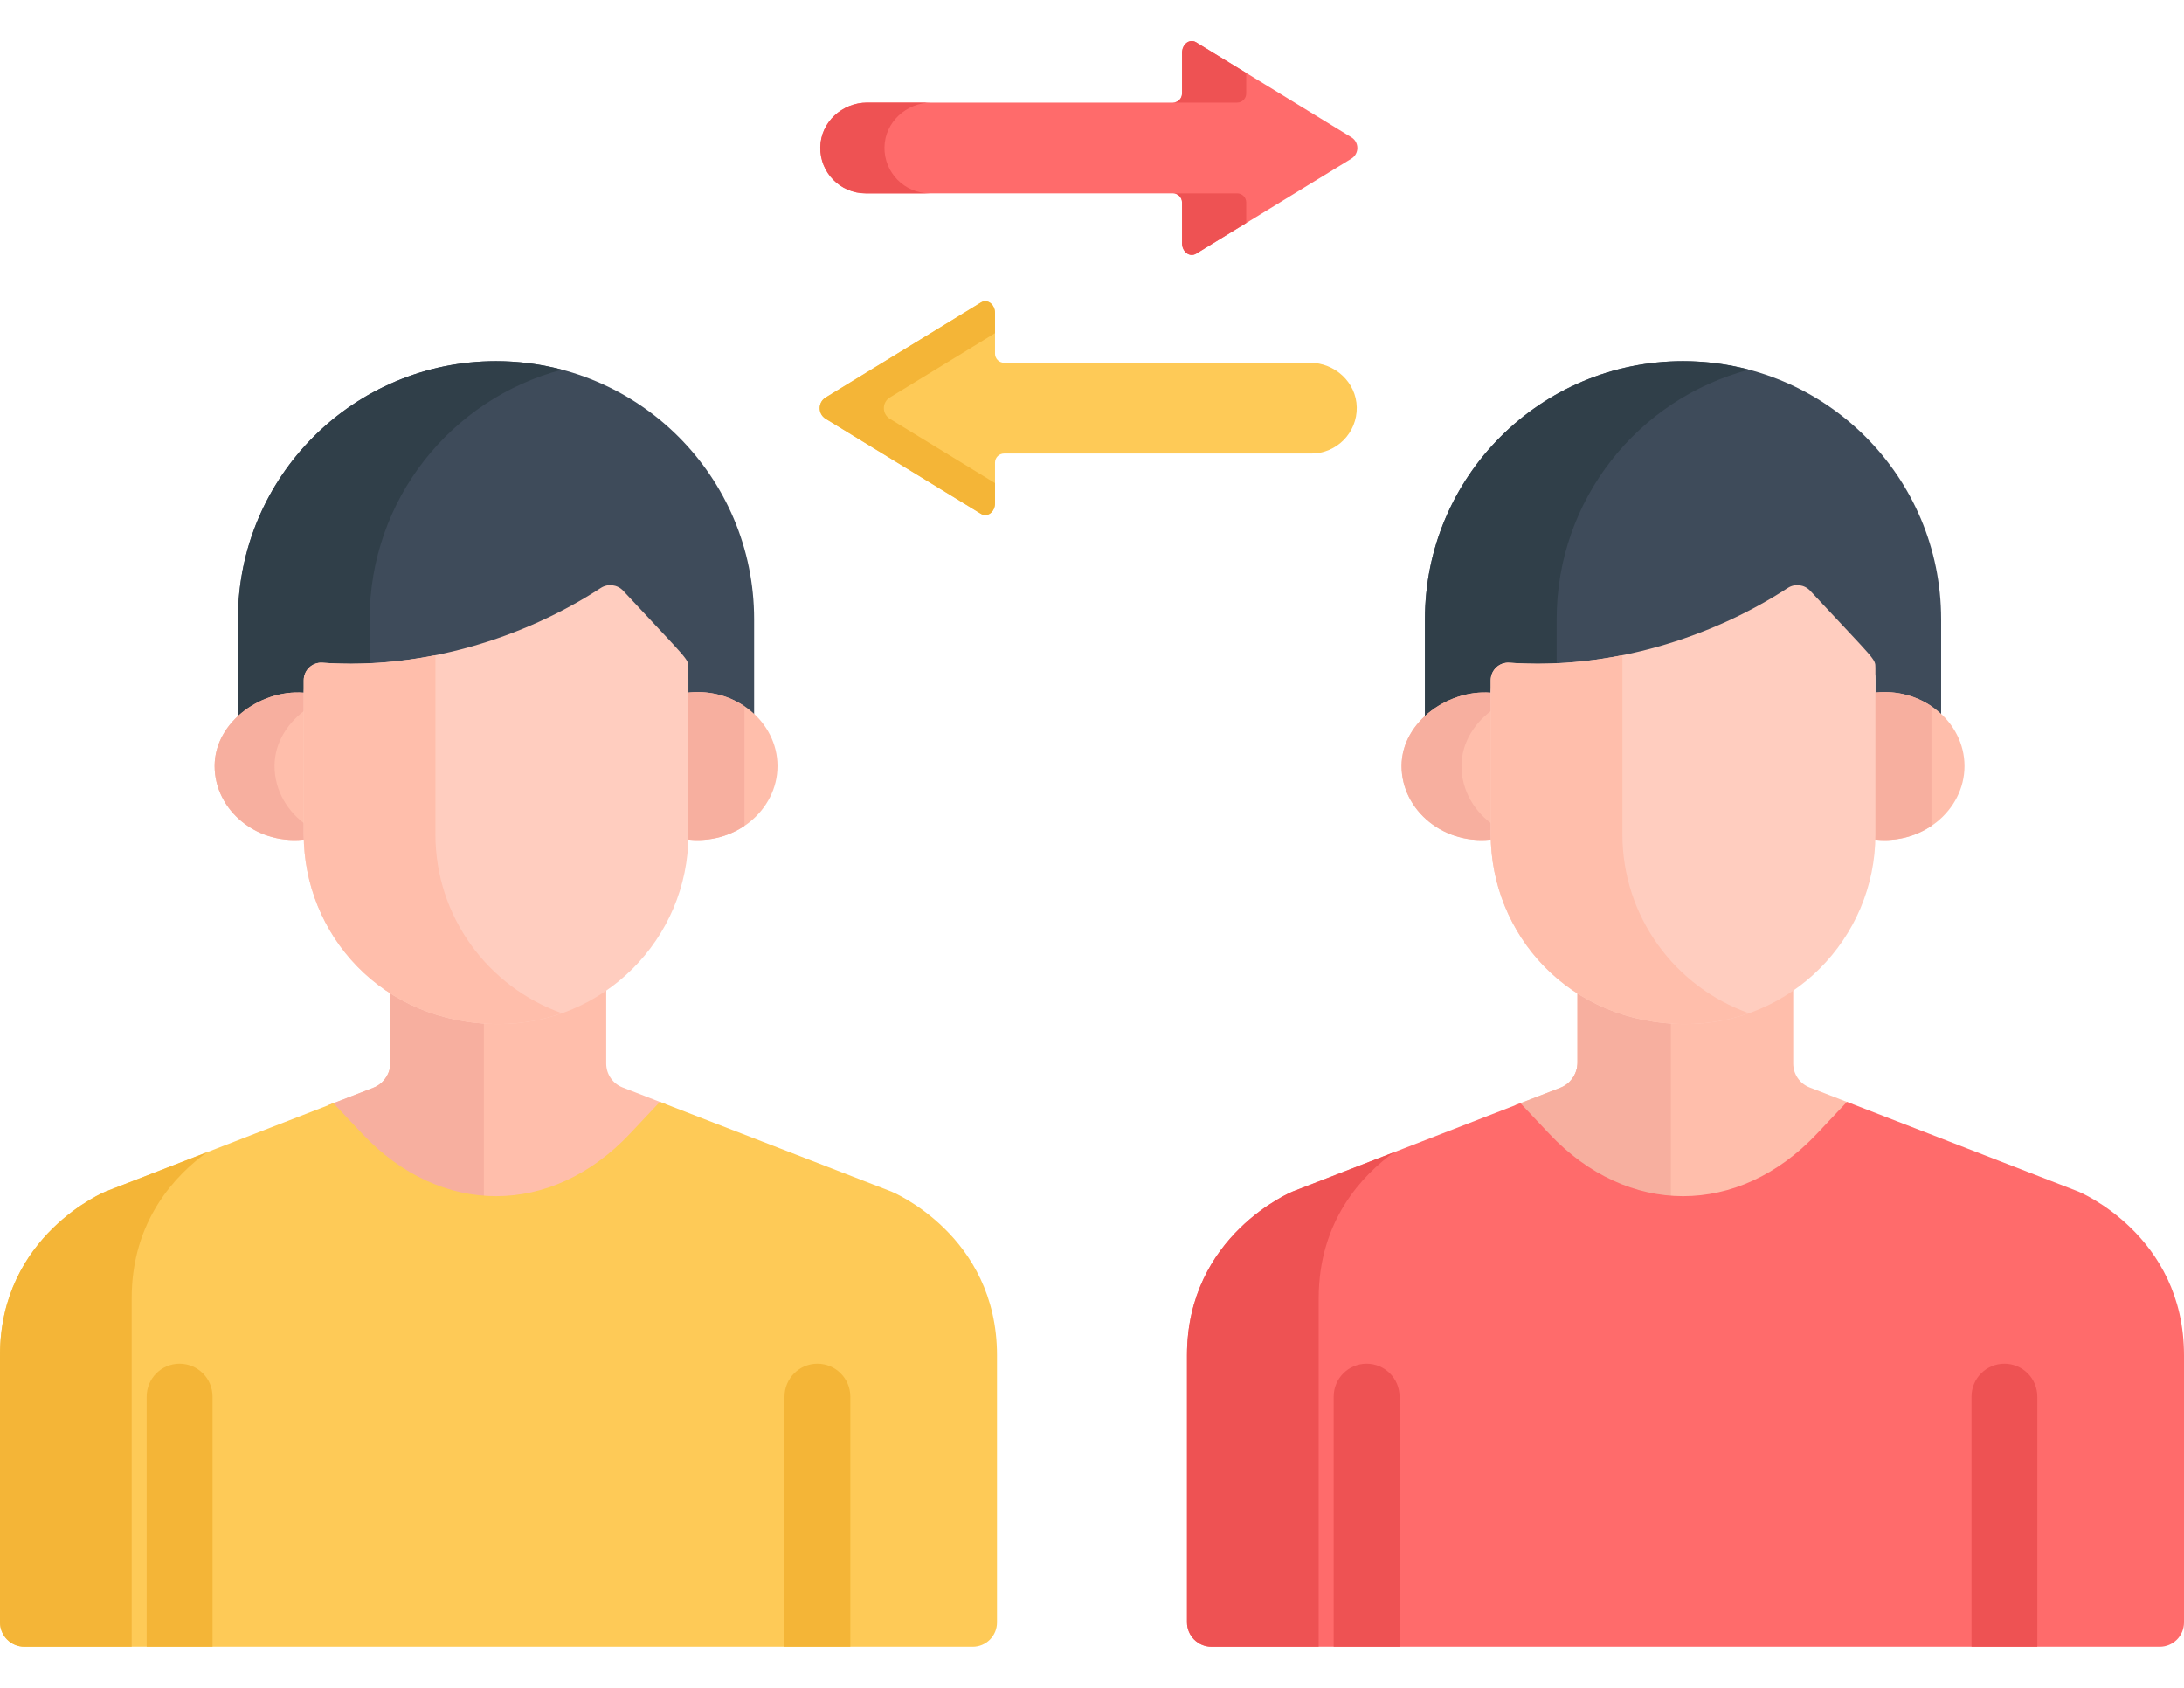 <svg width="44" height="34" viewBox="0 0 44 34" fill="none" xmlns="http://www.w3.org/2000/svg">
<path d="M26.39 7.307H20.229C20.128 7.307 20.046 7.225 20.046 7.124V6.307C20.046 6.129 19.892 6.013 19.762 6.093L16.634 8.007C16.474 8.105 16.474 8.338 16.634 8.436L19.762 10.35C19.892 10.43 20.046 10.314 20.046 10.136V9.319C20.046 9.218 20.128 9.136 20.229 9.136H26.42C26.93 9.136 27.343 8.717 27.334 8.204C27.325 7.701 26.893 7.307 26.39 7.307Z" fill="#FECA57"/>
<path d="M27.226 2.766L24.098 0.852C23.967 0.772 23.814 0.888 23.814 1.067V1.884C23.814 1.985 23.732 2.067 23.631 2.067H17.47C16.967 2.067 16.535 2.46 16.526 2.964C16.516 3.477 16.929 3.895 17.44 3.895H23.631C23.732 3.895 23.814 3.977 23.814 4.078V4.895C23.814 5.074 23.967 5.19 24.098 5.11L27.226 3.196C27.386 3.097 27.386 2.864 27.226 2.766Z" fill="#FF6B6B"/>
<path d="M17.927 8.436C17.767 8.338 17.767 8.105 17.927 8.007L20.046 6.711V6.307C20.046 6.129 19.892 6.013 19.762 6.093L16.634 8.007C16.474 8.105 16.474 8.338 16.634 8.436L19.762 10.35C19.892 10.43 20.046 10.314 20.046 10.136V9.732L17.927 8.436Z" fill="#F4B537"/>
<path d="M25.107 1.884V1.47L24.098 0.852C23.967 0.772 23.814 0.888 23.814 1.067V1.884C23.814 1.985 23.732 2.067 23.631 2.067H24.924C25.025 2.067 25.107 1.985 25.107 1.884Z" fill="#EE5253"/>
<path d="M25.107 4.078C25.107 3.977 25.025 3.895 24.924 3.895H23.631C23.732 3.895 23.814 3.977 23.814 4.078V4.895C23.814 5.073 23.967 5.189 24.098 5.11L25.107 4.492V4.078H25.107Z" fill="#EE5253"/>
<path d="M17.819 2.964C17.828 2.46 18.26 2.067 18.764 2.067H17.47C16.967 2.067 16.535 2.46 16.526 2.964C16.516 3.477 16.929 3.895 17.44 3.895H18.733C18.223 3.895 17.81 3.477 17.819 2.964Z" fill="#EE5253"/>
<path d="M33.907 7.275C31.036 7.275 28.708 9.603 28.708 12.475V14.627C29.055 14.305 29.55 14.13 30.032 14.194V13.935C30.032 13.729 30.208 13.566 30.412 13.582C32.422 13.726 34.468 13.087 36.015 12.077C36.16 11.982 36.351 12.006 36.468 12.132C37.791 13.553 37.783 13.498 37.783 13.684V14.193C38.312 14.114 38.781 14.277 39.107 14.58V12.475C39.107 9.603 36.779 7.275 33.907 7.275Z" fill="#3E4B5A"/>
<path d="M31.361 12.475C31.361 10.062 33.005 8.033 35.234 7.447C34.81 7.335 34.366 7.275 33.907 7.275C31.036 7.275 28.708 9.603 28.708 12.475V14.627C29.055 14.305 29.55 14.13 30.032 14.194V13.935C30.032 13.729 30.208 13.566 30.412 13.582C30.728 13.604 31.045 13.606 31.361 13.591V12.475Z" fill="#303F49"/>
<path d="M33.314 21.63C33.524 21.549 33.662 21.347 33.662 21.122V20.386C32.947 20.338 32.312 20.119 31.782 19.78V21.404C31.782 21.549 31.723 21.684 31.626 21.784L33.314 21.63Z" fill="#FFBEAB"/>
<path d="M31.077 22.866C32.734 24.627 35.077 24.627 36.734 22.866L37.323 22.241L36.457 21.905C36.258 21.828 36.127 21.637 36.127 21.423V19.723C35.511 20.147 34.766 20.397 33.963 20.397C33.123 20.397 32.385 20.166 31.781 19.78V21.404C31.781 21.629 31.643 21.831 31.433 21.912L30.515 22.268L31.077 22.866Z" fill="#FFBEAB"/>
<path d="M33.662 20.386C32.946 20.338 32.312 20.119 31.781 19.78V21.404C31.781 21.629 31.643 21.831 31.433 21.912L30.515 22.268L31.077 22.866C31.838 23.675 32.744 24.111 33.662 24.177V20.386Z" fill="#F7AF9F"/>
<path d="M37.705 13.961V16.809C37.705 16.84 37.704 16.87 37.703 16.901C38.711 17.054 39.578 16.325 39.578 15.431C39.578 14.535 38.71 13.81 37.705 13.961Z" fill="#FFBEAB"/>
<path d="M30.11 16.809V13.962C29.232 13.845 28.237 14.518 28.237 15.431C28.237 16.324 29.102 17.054 30.112 16.901C30.111 16.87 30.11 16.84 30.11 16.809Z" fill="#FFBEAB"/>
<path d="M38.912 14.227C38.582 14.004 38.158 13.893 37.705 13.961V16.809C37.705 16.84 37.704 16.87 37.703 16.901C38.157 16.97 38.582 16.859 38.912 16.635V14.227Z" fill="#F7AF9F"/>
<path d="M30.11 16.636C29.706 16.363 29.444 15.922 29.444 15.431C29.444 14.95 29.72 14.536 30.11 14.269V13.962C29.232 13.845 28.237 14.518 28.237 15.431C28.237 16.324 29.102 17.054 30.112 16.901C30.111 16.87 30.11 16.84 30.11 16.809V16.636Z" fill="#F7AF9F"/>
<path d="M36.469 11.9C36.352 11.774 36.16 11.75 36.016 11.845C34.469 12.855 32.423 13.494 30.413 13.35C30.209 13.334 30.033 13.497 30.033 13.703V16.809C30.033 18.805 31.597 20.629 33.964 20.629C36.07 20.629 37.783 18.915 37.783 16.809V13.452C37.783 13.266 37.791 13.321 36.469 11.9Z" fill="#FFCDBF"/>
<path d="M32.686 16.809V13.198C31.943 13.346 31.175 13.404 30.413 13.35C30.209 13.334 30.033 13.497 30.033 13.703V16.809C30.033 18.805 31.597 20.629 33.964 20.629C34.409 20.629 34.837 20.551 35.235 20.41C33.752 19.885 32.686 18.47 32.686 16.809Z" fill="#FFBEAB"/>
<path d="M41.874 24.003L37.209 22.196L36.607 22.835C35.026 24.516 32.79 24.516 31.209 22.835L30.632 22.223L26.04 24.003C26.04 24.003 23.914 24.877 23.914 27.301V32.679C23.914 32.952 24.136 33.173 24.409 33.173H43.51C43.781 33.173 44 32.954 44 32.683V27.301C44 24.877 41.874 24.003 41.874 24.003Z" fill="#FF6B6B"/>
<path d="M26.567 26.151C26.567 24.582 27.457 23.664 28.086 23.21L26.04 24.003C26.04 24.003 23.914 24.877 23.914 27.301V32.679C23.914 32.952 24.136 33.173 24.409 33.173H26.567V26.151H26.567Z" fill="#EE5253"/>
<path d="M28.196 33.173V28.134C28.196 27.767 27.899 27.47 27.532 27.47C27.166 27.47 26.869 27.767 26.869 28.134V33.173H28.196Z" fill="#EE5253"/>
<path d="M41.045 33.173V28.134C41.045 27.767 40.748 27.47 40.382 27.47C40.016 27.47 39.719 27.767 39.719 28.134V33.173H41.045Z" fill="#EE5253"/>
<path d="M9.993 7.275C7.122 7.275 4.794 9.603 4.794 12.475V14.627C5.141 14.305 5.636 14.13 6.118 14.194V13.935C6.118 13.729 6.294 13.566 6.498 13.582C8.508 13.726 10.554 13.087 12.101 12.077C12.246 11.982 12.437 12.006 12.554 12.132C13.877 13.553 13.869 13.498 13.869 13.684V14.193C14.398 14.114 14.867 14.277 15.193 14.58V12.475C15.193 9.603 12.865 7.275 9.993 7.275Z" fill="#3E4B5A"/>
<path d="M7.447 12.475C7.447 10.062 9.091 8.033 11.32 7.447C10.896 7.335 10.452 7.275 9.993 7.275C7.122 7.275 4.794 9.603 4.794 12.475V14.627C5.141 14.305 5.636 14.13 6.118 14.194V13.935C6.118 13.729 6.294 13.566 6.498 13.582C6.814 13.604 7.131 13.606 7.447 13.591V12.475Z" fill="#303F49"/>
<path d="M9.4 21.63C9.61 21.549 9.748 21.347 9.748 21.122V20.386C9.032 20.338 8.398 20.119 7.868 19.78V21.404C7.868 21.549 7.809 21.684 7.712 21.784L9.4 21.63Z" fill="#FFBEAB"/>
<path d="M7.163 22.866C8.82 24.627 11.163 24.627 12.82 22.866L13.409 22.241L12.543 21.905C12.344 21.828 12.213 21.637 12.213 21.423V19.723C11.597 20.147 10.852 20.397 10.049 20.397C9.209 20.397 8.471 20.166 7.867 19.78V21.404C7.867 21.629 7.729 21.831 7.519 21.912L6.601 22.268L7.163 22.866Z" fill="#FFBEAB"/>
<path d="M9.748 20.386C9.032 20.338 8.398 20.119 7.867 19.78V21.404C7.867 21.629 7.729 21.831 7.519 21.912L6.601 22.268L7.163 22.866C7.924 23.675 8.83 24.111 9.748 24.177V20.386Z" fill="#F7AF9F"/>
<path d="M13.791 13.961V16.809C13.791 16.84 13.79 16.87 13.789 16.901C14.797 17.054 15.664 16.325 15.664 15.431C15.664 14.535 14.796 13.81 13.791 13.961Z" fill="#FFBEAB"/>
<path d="M6.197 16.809V13.962C5.319 13.845 4.324 14.518 4.324 15.431C4.324 16.324 5.189 17.054 6.199 16.901C6.198 16.87 6.197 16.84 6.197 16.809Z" fill="#FFBEAB"/>
<path d="M14.998 14.227C14.668 14.004 14.244 13.893 13.791 13.961V16.809C13.791 16.84 13.79 16.87 13.789 16.901C14.243 16.97 14.668 16.859 14.998 16.635V14.227Z" fill="#F7AF9F"/>
<path d="M6.197 16.636C5.793 16.363 5.531 15.922 5.531 15.431C5.531 14.95 5.807 14.536 6.197 14.269V13.962C5.319 13.845 4.324 14.518 4.324 15.431C4.324 16.324 5.189 17.054 6.199 16.901C6.198 16.87 6.197 16.84 6.197 16.809V16.636Z" fill="#F7AF9F"/>
<path d="M12.555 11.9C12.438 11.774 12.246 11.75 12.102 11.845C10.555 12.855 8.509 13.494 6.499 13.35C6.295 13.334 6.119 13.497 6.119 13.703V16.809C6.119 18.805 7.683 20.629 10.05 20.629C12.156 20.629 13.869 18.915 13.869 16.809V13.452C13.869 13.266 13.877 13.321 12.555 11.9Z" fill="#FFCDBF"/>
<path d="M8.772 16.809V13.198C8.029 13.346 7.261 13.404 6.499 13.35C6.295 13.334 6.119 13.497 6.119 13.703V16.809C6.119 18.805 7.683 20.629 10.05 20.629C10.495 20.629 10.923 20.551 11.321 20.41C9.838 19.885 8.772 18.47 8.772 16.809Z" fill="#FFBEAB"/>
<path d="M17.96 24.003L13.294 22.196L12.693 22.835C11.112 24.516 8.876 24.516 7.295 22.835L6.718 22.223L2.126 24.003C2.126 24.003 0 24.877 0 27.301V32.679C0 32.952 0.221 33.173 0.494 33.173H19.596C19.866 33.173 20.086 32.954 20.086 32.683V27.301C20.086 24.877 17.96 24.003 17.96 24.003Z" fill="#FECA57"/>
<path d="M2.653 26.151C2.653 24.582 3.543 23.664 4.172 23.21L2.126 24.003C2.126 24.003 0 24.877 0 27.301V32.679C0 32.952 0.221 33.173 0.494 33.173H2.653V26.151H2.653Z" fill="#F4B537"/>
<path d="M4.282 33.173V28.134C4.282 27.767 3.985 27.47 3.618 27.47C3.252 27.47 2.955 27.767 2.955 28.134V33.173H4.282Z" fill="#F4B537"/>
<path d="M17.131 33.173V28.134C17.131 27.767 16.834 27.47 16.468 27.47C16.102 27.47 15.805 27.767 15.805 28.134V33.173H17.131Z" fill="#F4B537"/>
</svg>
